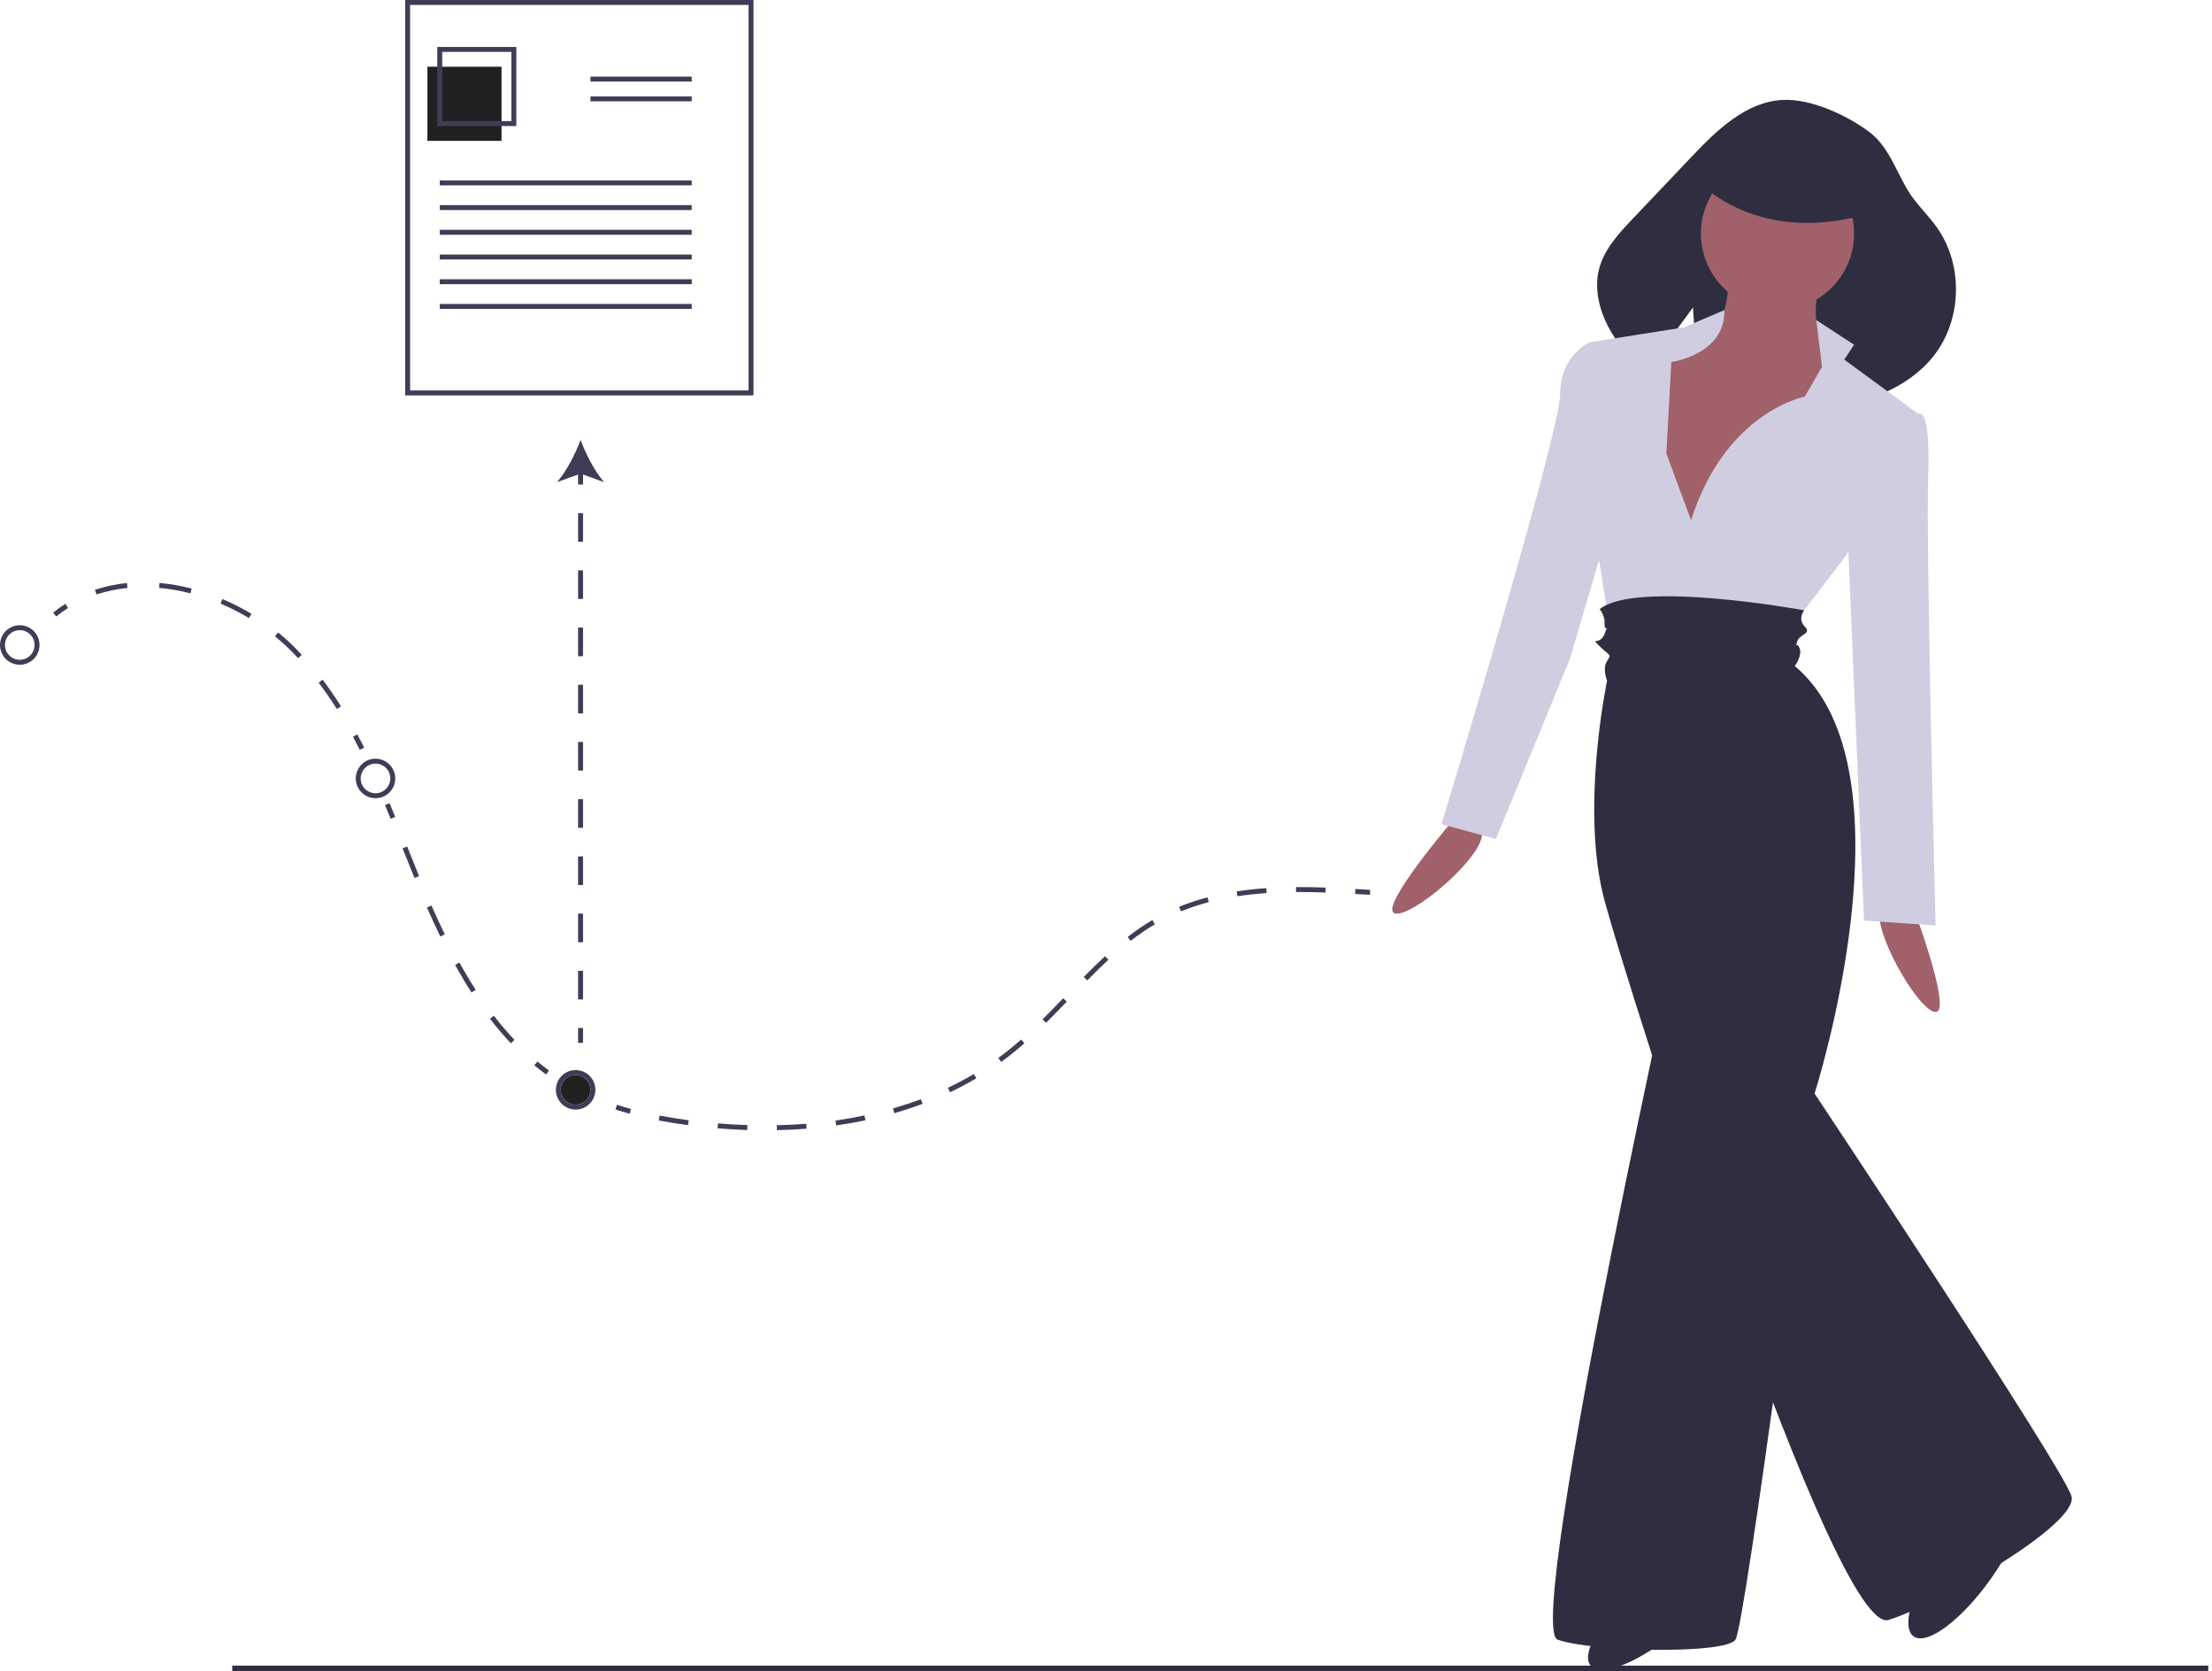 <svg width="331" height="250" viewBox="0 0 331 250" fill="none" xmlns="http://www.w3.org/2000/svg">
<g clip-path="url(#clip0)">
<path d="M86.134 165.247C87.359 165.247 88.352 164.254 88.352 163.029C88.352 161.804 87.359 160.811 86.134 160.811C84.909 160.811 83.916 161.804 83.916 163.029C83.916 164.254 84.909 165.247 86.134 165.247Z" fill="#212121"/>
<path d="M330.436 249.172H34.75V250H330.436V249.172Z" fill="#2F2E41"/>
<path d="M217.815 122.238C217.815 122.238 206.239 135.737 208.672 136.619C211.105 137.5 222.464 127.854 221.734 124.444L217.815 122.238Z" fill="#A0616A"/>
<path d="M285.946 134.749C285.946 134.749 292.231 151.384 289.643 151.384C287.055 151.384 279.662 138.445 281.51 135.488L285.946 134.749Z" fill="#A0616A"/>
<path d="M297.885 236.205C302.257 230.044 304.18 223.9 302.182 222.482C300.184 221.065 295.02 224.91 290.649 231.071C286.278 237.232 284.354 243.376 286.352 244.794C288.351 246.211 293.514 242.366 297.885 236.205Z" fill="#2F2E41"/>
<path d="M251.309 243.664C257.051 238.756 260.415 233.267 258.824 231.404C257.232 229.542 251.286 232.011 245.544 236.92C239.802 241.828 236.437 247.317 238.029 249.179C239.621 251.042 245.566 248.572 251.309 243.664Z" fill="#2F2E41"/>
<path d="M289.857 34.055C288.82 32.587 287.543 31.305 286.448 29.88C283.924 26.594 283.05 22.216 279.662 19.697C276.31 17.204 270.99 14.75 266.795 14.946C261.266 15.206 256.88 19.494 253.069 23.508C250.157 26.575 247.244 29.642 244.332 32.709C242.225 34.928 240.04 37.283 239.28 40.248C238.55 43.096 239.263 46.157 240.599 48.776C241.987 51.434 243.935 53.759 246.308 55.592C249.233 51.564 253.33 46.003 253.33 46.003L254.284 59.836C259.24 61.478 264.562 61.801 269.784 61.438L271.331 55.766L272.955 61.123C279.195 60.296 285.464 58.142 289.327 53.272C293.598 47.888 293.825 39.666 289.857 34.055Z" fill="#2F2E41"/>
<path d="M265.985 46.395C272.315 46.395 277.446 41.264 277.446 34.935C277.446 28.606 272.315 23.475 265.985 23.475C259.656 23.475 254.525 28.606 254.525 34.935C254.525 41.264 259.656 46.395 265.985 46.395Z" fill="#A0616A"/>
<path d="M258.589 40.48C258.589 40.48 259.328 49.352 254.522 50.092C249.717 50.831 244.541 50.092 244.541 53.049C244.541 56.007 248.238 82.993 248.238 82.993L257.48 82.254L270.419 69.685L277.443 56.007C277.443 56.007 268.94 52.31 272.637 41.22L258.589 40.48Z" fill="#A0616A"/>
<path d="M253.047 77.818L249.35 67.837L250.089 54.158C250.089 54.158 258.206 53.05 258.029 46.395L251.937 48.983L237.89 51.201V64.14C237.89 64.14 233.084 71.903 238.629 79.666L241.217 95.932L267.834 94.084L276.336 82.994L287.057 61.922L275.967 53.789L277.445 51.571L271.789 47.882L272.64 54.898L270.052 59.334C270.052 59.334 258.222 61.552 253.047 77.818Z" fill="#D0CDE1"/>
<path d="M240.108 51.94L237.89 51.201C237.89 51.201 233.454 53.049 233.454 58.964C233.454 64.879 215.709 123.288 215.709 123.288L223.842 125.506L234.932 98.52L241.587 75.969L240.108 51.94Z" fill="#D0CDE1"/>
<path d="M284.101 61.922H287.059C287.059 61.922 288.907 60.443 288.537 71.164C288.168 81.884 289.646 138.445 289.646 138.445L278.926 137.706L276.338 76.709L284.101 61.922Z" fill="#D0CDE1"/>
<path d="M269.97 91.297C269.97 91.297 244.913 86.69 239.368 91.126C239.882 91.748 240.145 92.539 240.107 93.344C240.107 94.823 240.846 92.975 240.107 94.823C239.368 96.672 237.889 95.193 239.368 96.672C240.846 98.15 241.216 97.781 240.477 98.89C239.737 99.999 240.477 101.847 240.477 101.847C240.477 101.847 236.41 121.07 240.107 134.749C243.804 148.427 274.487 244.913 282.62 242.326C290.753 239.738 311.086 227.908 309.977 223.842C308.868 219.775 271.53 163.584 271.53 163.584C271.53 163.584 287.056 115.156 268.572 99.629C268.572 99.629 269.681 98.15 269.312 97.041C268.942 95.932 268.572 97.041 268.942 95.932C269.312 94.823 271.16 94.823 270.051 93.714C268.942 92.605 269.97 91.297 269.97 91.297Z" fill="#2F2E41"/>
<path d="M253.044 131.052C253.044 131.052 227.905 243.435 233.081 245.283C238.256 247.131 258.219 247.501 259.698 245.283C261.177 243.065 271.528 163.584 271.528 163.584L253.044 131.052Z" fill="#2F2E41"/>
<path d="M253.6 26.617C253.6 26.617 262.842 37.707 281.326 31.423L276.15 22.181L263.951 18.484L253.6 26.617Z" fill="#2F2E41"/>
<path d="M94.232 166.611C93.511 166.413 92.79 166.198 92.09 165.97L92.319 165.267C93.008 165.491 93.717 165.704 94.427 165.898L94.232 166.611Z" fill="#3F3D56"/>
<path d="M116.259 169.068L116.243 168.328C117.724 168.296 119.203 168.222 120.641 168.108L120.7 168.845C119.248 168.96 117.754 169.035 116.259 169.068ZM111.815 169.045C110.352 168.999 108.86 168.913 107.378 168.791L107.439 168.053C108.908 168.175 110.388 168.26 111.838 168.306L111.815 169.045ZM125.122 168.359L125.018 167.627C126.486 167.419 127.944 167.164 129.353 166.868L129.505 167.592C128.08 167.891 126.605 168.149 125.122 168.359H125.122ZM102.961 168.316C101.427 168.115 99.95 167.879 98.57 167.614L98.71 166.887C100.075 167.15 101.537 167.384 103.057 167.583L102.961 168.316ZM133.826 166.522L133.622 165.812C135.044 165.404 136.448 164.941 137.797 164.437L138.056 165.13C136.689 165.641 135.266 166.109 133.826 166.522ZM142.16 163.395L141.843 162.727C143.173 162.096 144.478 161.404 145.72 160.67L146.097 161.307C144.835 162.052 143.51 162.755 142.16 163.395ZM149.821 158.858L149.386 158.261C149.903 157.884 150.419 157.49 150.92 157.091C151.532 156.602 152.166 156.069 152.803 155.507L153.292 156.062C152.646 156.632 152.003 157.172 151.381 157.669C150.872 158.075 150.347 158.475 149.821 158.858ZM156.528 153.012L156.007 152.488C157.086 151.415 158.166 150.294 159.093 149.328L159.627 149.84C158.697 150.81 157.613 151.934 156.528 153.012ZM162.699 146.66L162.172 146.141C163.371 144.922 164.382 143.936 165.354 143.04L165.855 143.583C164.893 144.471 163.89 145.449 162.699 146.66ZM169.2 140.737L168.748 140.152C169.923 139.236 171.155 138.395 172.436 137.634L172.812 138.271C171.558 139.016 170.351 139.84 169.2 140.737ZM176.725 136.331L176.445 135.646C177.827 135.085 179.244 134.614 180.687 134.236L180.875 134.951C179.463 135.321 178.077 135.782 176.725 136.331ZM185.169 134.071L185.058 133.34C186.453 133.128 187.943 132.967 189.487 132.863L189.536 133.6C188.013 133.704 186.544 133.862 185.169 134.071ZM198.345 133.514C196.968 133.466 195.717 133.443 194.519 133.443L193.936 133.445L193.931 132.706L194.519 132.704C195.725 132.704 196.985 132.727 198.37 132.775L198.345 133.514Z" fill="#3F3D56"/>
<path d="M204.986 133.858C204.251 133.812 203.514 133.768 202.773 133.725L202.816 132.987C203.557 133.029 204.295 133.074 205.032 133.12L204.986 133.858Z" fill="#3F3D56"/>
<path d="M58.455 122.481C58.175 121.798 57.893 121.116 57.607 120.435L58.289 120.149C58.576 120.832 58.859 121.516 59.139 122.201L58.455 122.481Z" fill="#3F3D56"/>
<path d="M76.443 156.065C75.342 154.898 74.301 153.676 73.324 152.403L73.91 151.952C74.871 153.205 75.896 154.408 76.98 155.557L76.443 156.065ZM70.559 148.473C69.729 147.186 68.902 145.8 68.099 144.351L68.746 143.993C69.54 145.427 70.359 146.799 71.18 148.072L70.559 148.473ZM65.891 140.095C65.22 138.718 64.563 137.296 63.883 135.747L64.56 135.45C65.236 136.989 65.889 138.403 66.556 139.771L65.891 140.095ZM62.023 131.339C61.476 129.997 60.934 128.648 60.394 127.292L60.24 126.907L60.927 126.632L61.081 127.017C61.622 128.37 62.164 129.717 62.708 131.06L62.023 131.339Z" fill="#3F3D56"/>
<path d="M81.717 160.741C81.119 160.303 80.525 159.84 79.951 159.363L80.424 158.794C80.986 159.262 81.568 159.716 82.154 160.145L81.717 160.741Z" fill="#3F3D56"/>
<path d="M8.416 92.223L7.949 91.65C8.534 91.174 9.146 90.732 9.781 90.327L10.179 90.95C9.567 91.34 8.979 91.765 8.416 92.223Z" fill="#3F3D56"/>
<path d="M50.403 106.059C49.527 104.67 48.613 103.345 47.684 102.12L48.274 101.673C49.215 102.915 50.142 104.258 51.028 105.665L50.403 106.059ZM44.613 98.458C44.245 98.063 43.866 97.671 43.486 97.293C42.754 96.564 41.966 95.855 41.146 95.188L41.613 94.615C42.452 95.297 43.258 96.022 44.008 96.769C44.394 97.153 44.78 97.552 45.154 97.954L44.613 98.458ZM37.245 92.455C35.882 91.637 34.463 90.915 32.999 90.294L33.287 89.614C34.783 90.247 36.233 90.985 37.626 91.821L37.245 92.455ZM14.443 88.928L14.209 88.226C15.762 87.715 17.367 87.376 18.995 87.217L19.069 87.952C17.495 88.106 15.944 88.433 14.443 88.928ZM28.492 88.761C26.956 88.361 25.39 88.087 23.809 87.941L23.876 87.205C25.496 87.354 27.102 87.635 28.677 88.045L28.492 88.761Z" fill="#3F3D56"/>
<path d="M53.839 112.169C53.5 111.498 53.157 110.839 52.818 110.211L53.47 109.86C53.811 110.495 54.157 111.159 54.499 111.836L53.839 112.169Z" fill="#3F3D56"/>
<path d="M2.957 99.444C2.373 99.444 1.801 99.27 1.314 98.945C0.828 98.621 0.449 98.159 0.225 97.618C0.001 97.078 -0.057 96.483 0.057 95.909C0.171 95.336 0.453 94.809 0.866 94.395C1.28 93.982 1.807 93.7 2.38 93.586C2.954 93.472 3.549 93.53 4.089 93.754C4.63 93.978 5.091 94.357 5.416 94.843C5.741 95.33 5.915 95.902 5.915 96.487C5.914 97.271 5.602 98.022 5.048 98.577C4.493 99.131 3.742 99.443 2.957 99.444ZM2.957 94.268C2.519 94.268 2.09 94.398 1.725 94.642C1.36 94.886 1.076 95.232 0.908 95.638C0.74 96.043 0.696 96.489 0.782 96.919C0.868 97.35 1.079 97.745 1.389 98.055C1.699 98.365 2.094 98.576 2.525 98.662C2.955 98.748 3.401 98.704 3.806 98.536C4.212 98.368 4.558 98.084 4.802 97.719C5.045 97.354 5.176 96.925 5.176 96.487C5.175 95.898 4.941 95.335 4.525 94.919C4.109 94.503 3.546 94.269 2.957 94.268Z" fill="#3F3D56"/>
<path d="M56.19 119.407C55.605 119.407 55.033 119.233 54.547 118.908C54.06 118.583 53.681 118.122 53.458 117.581C53.234 117.041 53.175 116.446 53.289 115.872C53.403 115.299 53.685 114.772 54.099 114.358C54.512 113.945 55.039 113.663 55.613 113.549C56.187 113.435 56.781 113.493 57.322 113.717C57.862 113.941 58.324 114.32 58.649 114.806C58.974 115.293 59.147 115.864 59.147 116.449C59.146 117.233 58.834 117.985 58.28 118.54C57.726 119.094 56.974 119.406 56.19 119.407ZM56.19 114.231C55.751 114.231 55.322 114.361 54.958 114.605C54.593 114.849 54.309 115.195 54.141 115.601C53.973 116.006 53.929 116.452 54.014 116.882C54.1 117.312 54.311 117.708 54.621 118.018C54.932 118.328 55.327 118.539 55.757 118.625C56.187 118.71 56.633 118.667 57.039 118.499C57.444 118.331 57.79 118.046 58.034 117.682C58.278 117.317 58.408 116.888 58.408 116.449C58.407 115.861 58.173 115.298 57.758 114.882C57.342 114.466 56.778 114.232 56.19 114.231Z" fill="#3F3D56"/>
<path d="M86.135 165.986C85.55 165.986 84.978 165.813 84.492 165.488C84.006 165.163 83.627 164.701 83.403 164.161C83.179 163.62 83.12 163.026 83.235 162.452C83.349 161.878 83.63 161.351 84.044 160.938C84.457 160.524 84.984 160.242 85.558 160.128C86.132 160.014 86.727 160.073 87.267 160.297C87.807 160.52 88.269 160.9 88.594 161.386C88.919 161.872 89.093 162.444 89.093 163.029C89.092 163.813 88.78 164.565 88.225 165.119C87.671 165.674 86.919 165.985 86.135 165.986ZM86.135 160.811C85.697 160.811 85.268 160.941 84.903 161.185C84.538 161.428 84.254 161.775 84.086 162.18C83.918 162.585 83.874 163.031 83.96 163.462C84.045 163.892 84.257 164.287 84.567 164.597C84.877 164.908 85.272 165.119 85.702 165.204C86.133 165.29 86.579 165.246 86.984 165.078C87.389 164.91 87.736 164.626 87.979 164.261C88.223 163.896 88.353 163.468 88.353 163.029C88.353 162.441 88.119 161.877 87.703 161.461C87.287 161.045 86.723 160.812 86.135 160.811Z" fill="#3F3D56"/>
<path d="M87.243 153.787H86.504V156.005H87.243V153.787Z" fill="#3F3D56"/>
<path d="M87.243 149.508H86.504V145.229H87.243V149.508ZM87.243 140.95H86.504V136.671H87.243V140.95ZM87.243 132.392H86.504V128.112H87.243V132.392ZM87.243 123.833H86.504V119.554H87.243V123.833ZM87.243 115.275H86.504V110.996H87.243V115.275ZM87.243 106.717H86.504V102.438H87.243V106.717ZM87.243 98.159H86.504V93.879H87.243V98.159ZM87.243 89.6H86.504V85.321H87.243V89.6ZM87.243 81.042H86.504V76.763H87.243V81.042Z" fill="#3F3D56"/>
<path d="M87.243 70.265H86.504V72.483H87.243V70.265Z" fill="#3F3D56"/>
<path d="M86.875 65.803C87.654 67.903 88.983 70.508 90.391 72.123L86.875 70.851L83.359 72.123C84.767 70.508 86.097 67.903 86.875 65.803Z" fill="#3F3D56"/>
<path d="M112.752 59.149H60.627V0H112.752V59.149ZM61.366 58.409H112.012V0.739H61.366V58.409Z" fill="#3F3D56"/>
<path d="M75.046 9.982H63.955V21.072H75.046V9.982Z" fill="#212121"/>
<path d="M77.263 18.854H65.434V7.024H77.263V18.854ZM66.173 18.114H76.524V7.763H66.173V18.114Z" fill="#3F3D56"/>
<path d="M103.51 11.46H88.353V12.199H103.51V11.46Z" fill="#3F3D56"/>
<path d="M103.51 14.418H88.353V15.157H103.51V14.418Z" fill="#3F3D56"/>
<path d="M103.508 26.987H65.801V27.726H103.508V26.987Z" fill="#3F3D56"/>
<path d="M103.508 30.684H65.801V31.423H103.508V30.684Z" fill="#3F3D56"/>
<path d="M103.508 34.38H65.801V35.12H103.508V34.38Z" fill="#3F3D56"/>
<path d="M103.508 38.077H65.801V38.816H103.508V38.077Z" fill="#3F3D56"/>
<path d="M103.508 41.774H65.801V42.513H103.508V41.774Z" fill="#3F3D56"/>
<path d="M103.508 45.471H65.801V46.21H103.508V45.471Z" fill="#3F3D56"/>
</g>
<defs>
<clipPath id="clip0">
<rect width="330.436" height="250" fill="white"/>
</clipPath>
</defs>
</svg>
